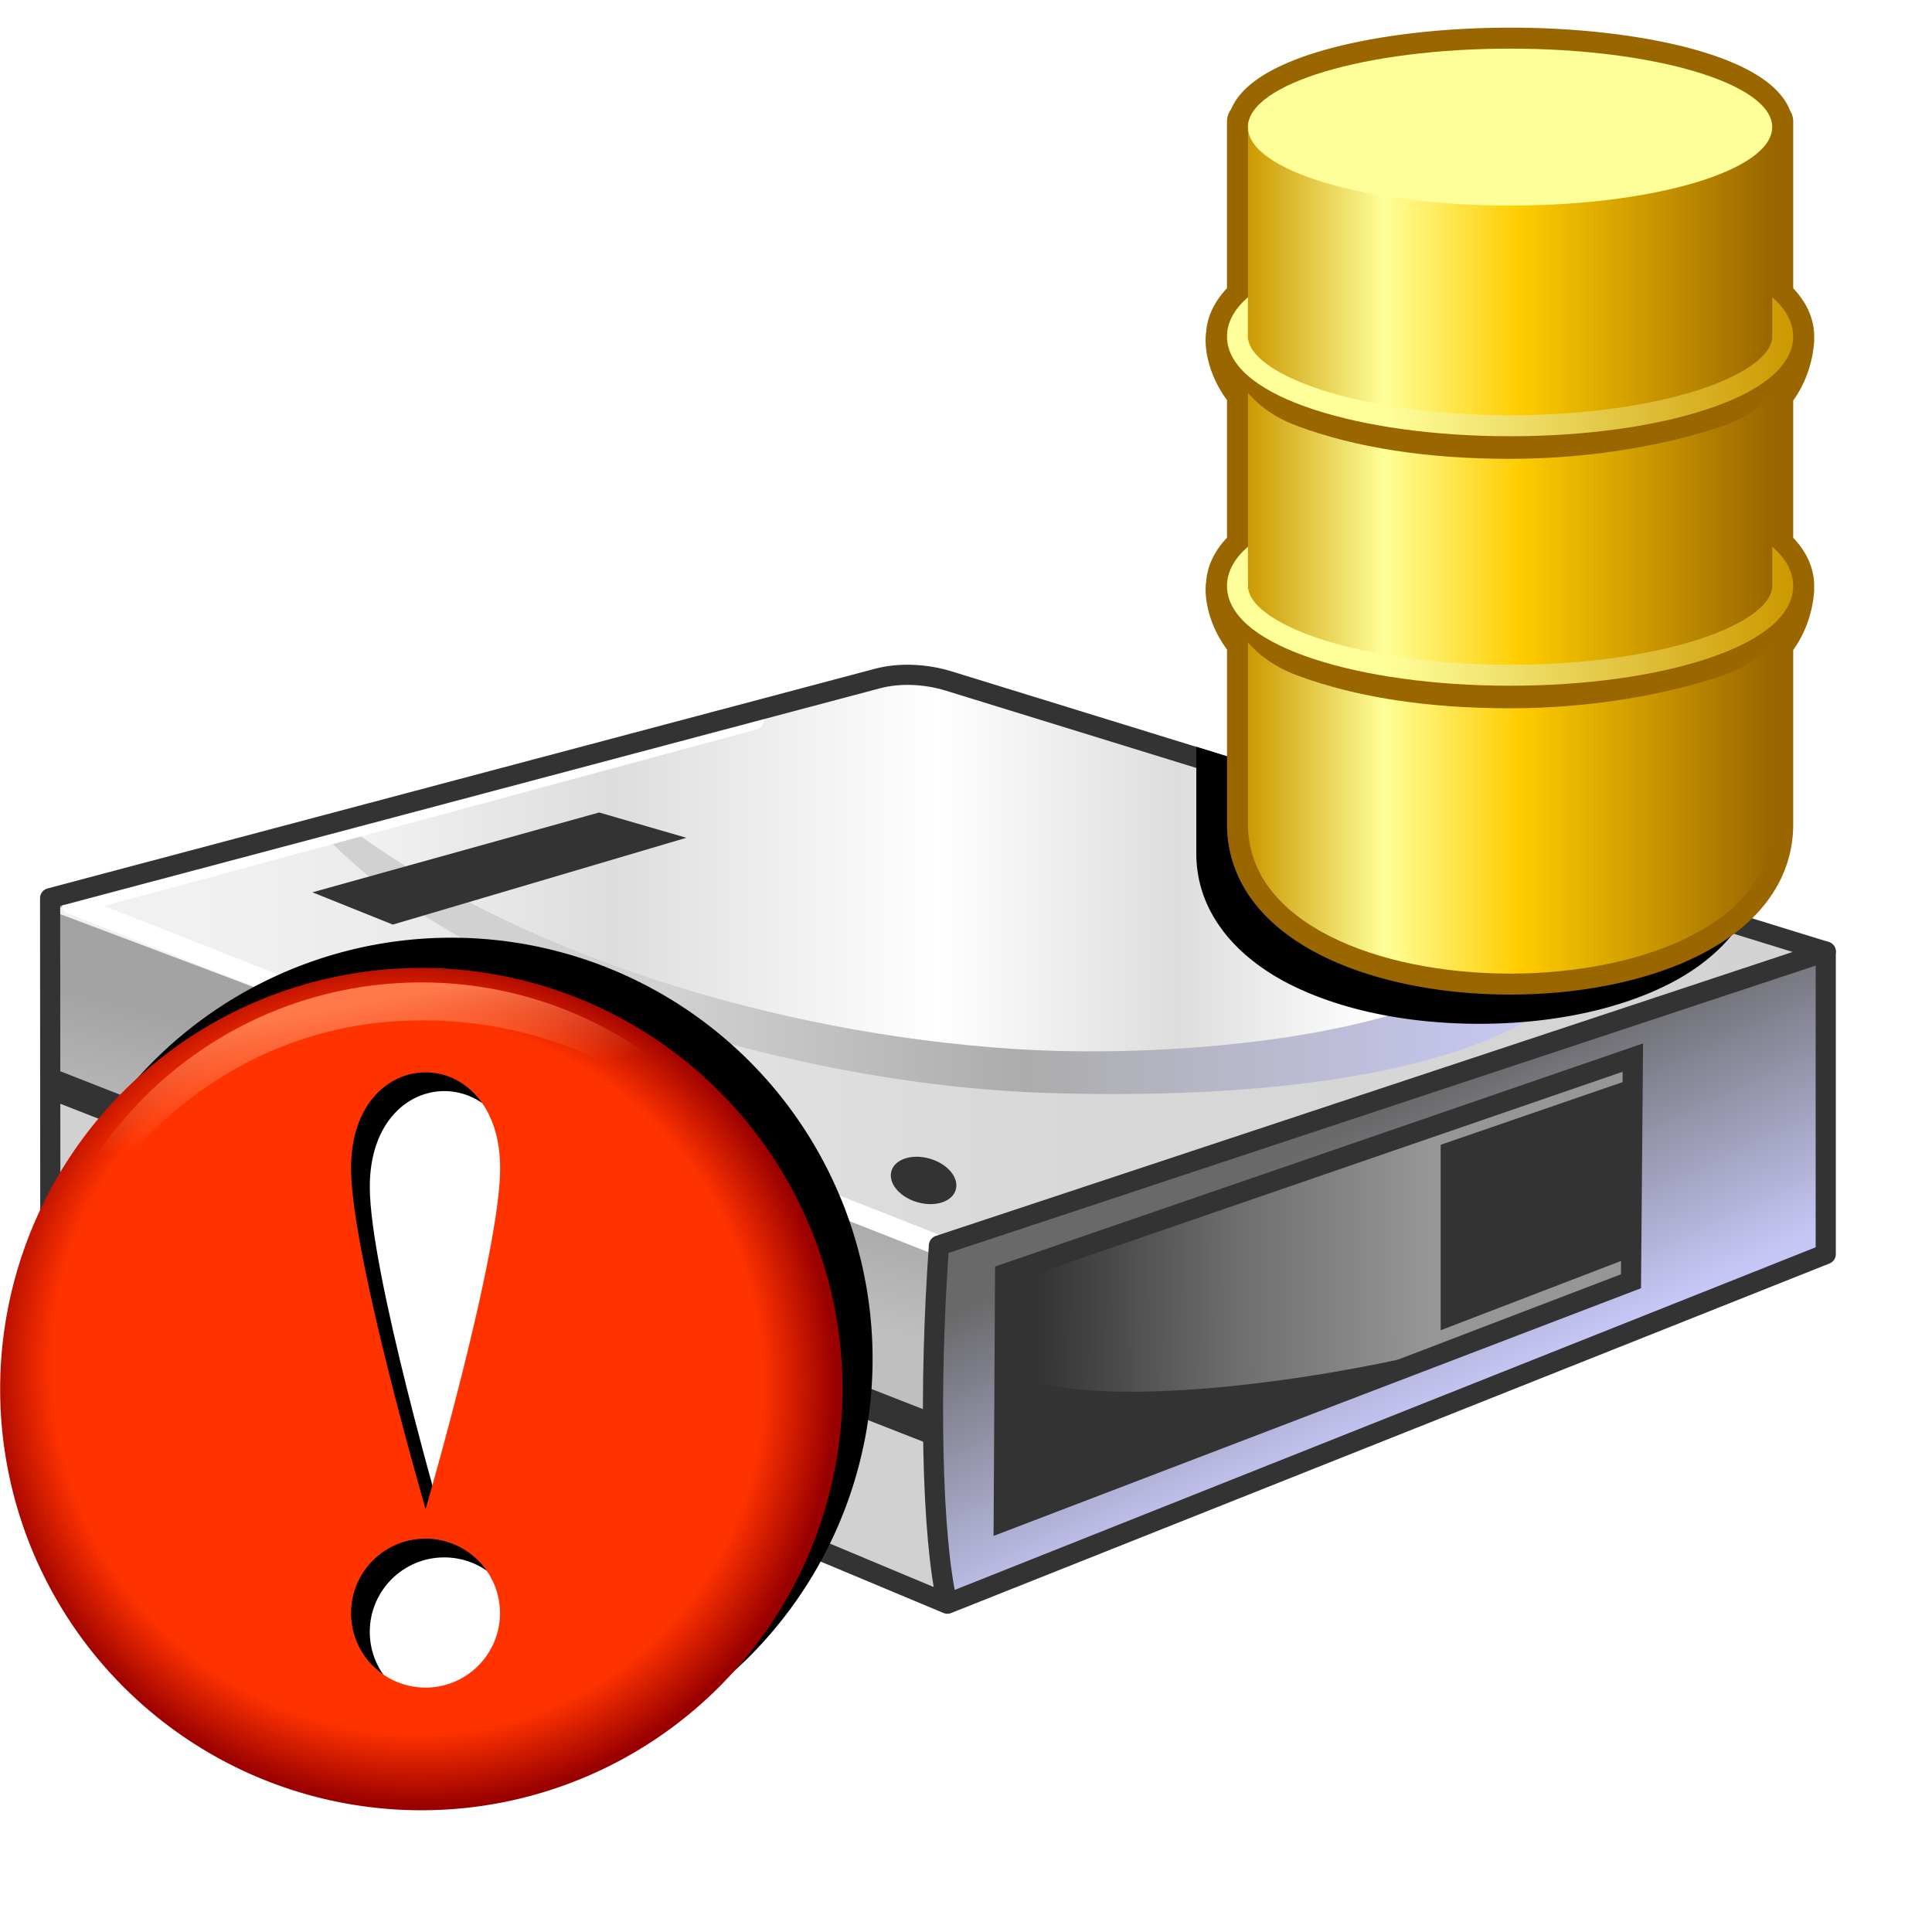 <?xml version="1.0" encoding="UTF-8" standalone="no"?>
<svg
   width="48"
   height="48"
   viewBox="0 0 48 48"
   version="1.1"
   id="svg8"
   inkscape:version="1.3.2 (1:1.3.2+202311252150+091e20ef0f)"
   sodipodi:docname="disk-quota-critical.svg"
   inkscape:export-filename="hard-disk.png"
   inkscape:export-xdpi="18"
   inkscape:export-ydpi="18"
   xml:space="preserve"
   xmlns:inkscape="http://www.inkscape.org/namespaces/inkscape"
   xmlns:sodipodi="http://sodipodi.sourceforge.net/DTD/sodipodi-0.dtd"
   xmlns:xlink="http://www.w3.org/1999/xlink"
   xmlns="http://www.w3.org/2000/svg"
   xmlns:svg="http://www.w3.org/2000/svg"
   xmlns:rdf="http://www.w3.org/1999/02/22-rdf-syntax-ns#"
   xmlns:cc="http://creativecommons.org/ns#"
   xmlns:dc="http://purl.org/dc/elements/1.1/"><defs
     id="defs2"><linearGradient
       id="linearGradient6"
       inkscape:collect="always"><stop
         style="stop-color:#ffff99;stop-opacity:1"
         offset="0"
         id="stop7" /><stop
         style="stop-color:#cc9900;stop-opacity:1"
         offset="1"
         id="stop8" /></linearGradient><linearGradient
       id="linearGradient3"
       inkscape:collect="always"><stop
         style="stop-color:#cc9900;stop-opacity:1"
         offset="0"
         id="stop3" /><stop
         style="stop-color:#ffff99;stop-opacity:1"
         offset="0.26"
         id="stop5" /><stop
         style="stop-color:#ffcc00;stop-opacity:1"
         offset="0.52"
         id="stop6" /><stop
         style="stop-color:#996600;stop-opacity:1"
         offset="1"
         id="stop4" /></linearGradient><linearGradient
       inkscape:collect="always"
       xlink:href="#linearGradient3"
       id="linearGradient4"
       x1="23.568"
       y1="25.312"
       x2="48.568"
       y2="25.312"
       gradientUnits="userSpaceOnUse" /><linearGradient
       inkscape:collect="always"
       xlink:href="#linearGradient6"
       id="linearGradient8"
       x1="30.198"
       y1="15.242"
       x2="49.568"
       y2="15.242"
       gradientUnits="userSpaceOnUse" /><linearGradient
       inkscape:collect="always"
       xlink:href="#linearGradient6"
       id="linearGradient16"
       gradientUnits="userSpaceOnUse"
       x1="30.198"
       y1="15.242"
       x2="49.568"
       y2="15.242"
       gradientTransform="translate(0,11.897)" /><linearGradient
       inkscape:collect="always"
       xlink:href="#linearGradient3"
       id="linearGradient27"
       gradientUnits="userSpaceOnUse"
       x1="23.568"
       y1="25.312"
       x2="48.568"
       y2="25.312"
       gradientTransform="translate(0.021,-0.516)" /><linearGradient
       id="linearGradient1167"
       inkscape:collect="always"><stop
         id="stop1163"
         offset="0"
         style="stop-color:#ff794b;stop-opacity:1" /><stop
         id="stop1165"
         offset="1"
         style="stop-color:#ff794b;stop-opacity:0;" /></linearGradient><linearGradient
       id="linearGradient1139"
       inkscape:collect="always"><stop
         id="stop1134"
         offset="0"
         style="stop-color:#ff3300;stop-opacity:1" /><stop
         style="stop-color:#ff3300;stop-opacity:1"
         offset="0.828"
         id="stop1143" /><stop
         id="stop1137"
         offset="1"
         style="stop-color:#990000;stop-opacity:1" /></linearGradient><radialGradient
       gradientTransform="matrix(0.638,0.815,-0.793,0.621,30.037,-18.772)"
       gradientUnits="userSpaceOnUse"
       r="14.5"
       fy="22.19"
       fx="33.142"
       cy="22.19"
       cx="33.142"
       id="radialGradient1141"
       xlink:href="#linearGradient1139"
       inkscape:collect="always" /><linearGradient
       gradientUnits="userSpaceOnUse"
       y2="12.825"
       x2="31.857"
       y1="9.364"
       x1="31.209"
       id="linearGradient1169"
       xlink:href="#linearGradient1167"
       inkscape:collect="always" /><filter
       inkscape:collect="always"
       style="color-interpolation-filters:sRGB"
       id="filter12"
       x="-0.051"
       y="-0.045"
       width="1.102"
       height="1.091"><feGaussianBlur
         inkscape:collect="always"
         stdDeviation="0.503"
         id="feGaussianBlur12" /></filter><clipPath
       clipPathUnits="userSpaceOnUse"
       id="clipPath67"><path
         id="path67"
         style="fill:#d1d1d1;fill-opacity:1;stroke:none;stroke-width:1.003;stroke-linecap:butt;stroke-linejoin:miter;stroke-dasharray:none;stroke-opacity:1"
         d="m 35.335,16.539 c -0.307,-0.011 -0.618,0.017 -0.914,0.084 a 0.251,0.251 0 0 0 -0.016,-0.01 v 0.01 c -0.029,0.007 -0.059,-0.011 -0.088,-0.004 l -20.564,5.461 a 0.251,0.251 0 0 0 -0.186,0.242 l 0.004,8.203 a 0.251,0.251 0 0 0 0.154,0.232 l 22.295,9.332 a 0.251,0.251 0 0 0 0.189,0.002 l 21.834,-8.689 a 0.251,0.251 0 0 0 0.158,-0.232 v -7.52 a 0.251,0.251 0 0 0 0,-0.004 0.251,0.251 0 0 0 -0.008,-0.049 0.251,0.251 0 0 0 -0.006,-0.027 0.251,0.251 0 0 0 -0.119,-0.139 0.251,0.251 0 0 0 -0.014,-0.006 0.251,0.251 0 0 0 -0.031,-0.016 l -21.797,-6.725 c -0.283,-0.087 -0.586,-0.136 -0.893,-0.146 z" /></clipPath><linearGradient
       inkscape:collect="always"
       xlink:href="#linearGradient1041"
       id="linearGradient1043"
       x1="-461.386"
       y1="115.665"
       x2="-465.746"
       y2="133.737"
       gradientUnits="userSpaceOnUse"
       gradientTransform="matrix(0.188,0,0,0.188,110.59,-0.522)" /><linearGradient
       inkscape:collect="always"
       id="linearGradient1041"><stop
         style="stop-color:#a3a3a3;stop-opacity:1"
         offset="0"
         id="stop1037" /><stop
         style="stop-color:#bfbfbf;stop-opacity:1"
         offset="1"
         id="stop1039" /></linearGradient><linearGradient
       y2="116.947"
       x2="-336.187"
       y1="151.755"
       x1="-319.918"
       gradientTransform="matrix(0.188,0,0,0.188,110.402,-0.24)"
       gradientUnits="userSpaceOnUse"
       id="linearGradient1378"
       xlink:href="#linearGradient1002"
       inkscape:collect="always" /><linearGradient
       id="linearGradient1002"
       inkscape:collect="always"><stop
         id="stop998"
         offset="0"
         style="stop-color:#c7c7f7;stop-opacity:1" /><stop
         id="stop1000"
         offset="1"
         style="stop-color:#69696a;stop-opacity:1" /></linearGradient><linearGradient
       y2="117.78"
       x2="-111.997"
       y1="117.937"
       x1="-163.004"
       gradientTransform="matrix(0.188,0,0,0.188,68.887,4.183)"
       gradientUnits="userSpaceOnUse"
       id="linearGradient1380"
       xlink:href="#linearGradient1014"
       inkscape:collect="always" /><linearGradient
       id="linearGradient1014"
       inkscape:collect="always"><stop
         id="stop1010"
         offset="0"
         style="stop-color:#333333;stop-opacity:1" /><stop
         style="stop-color:#6e6d6d;stop-opacity:1"
         offset="0.5"
         id="stop1018" /><stop
         id="stop1012"
         offset="1"
         style="stop-color:#979696;stop-opacity:1" /></linearGradient><linearGradient
       y2="11.5"
       x2="-484.289"
       y1="11.5"
       x1="-690.583"
       gradientTransform="matrix(0.188,0,0,0.188,147.516,16.316)"
       gradientUnits="userSpaceOnUse"
       id="linearGradient1382"
       xlink:href="#linearGradient1037"
       inkscape:collect="always" /><linearGradient
       id="linearGradient1037"
       inkscape:collect="always"><stop
         id="stop1033"
         offset="0"
         style="stop-color:#f1f1f1;stop-opacity:1" /><stop
         style="stop-color:#d9d9d9;stop-opacity:1"
         offset="0.5"
         id="stop1041" /><stop
         id="stop1035"
         offset="1"
         style="stop-color:#d3d3d3;stop-opacity:1" /></linearGradient><linearGradient
       y2="-85.841"
       x2="87.091"
       y1="-85.841"
       x1="-94.614"
       gradientTransform="matrix(0.188,0,0,0.188,35.956,32.529)"
       gradientUnits="userSpaceOnUse"
       id="linearGradient1384"
       xlink:href="#linearGradient1036"
       inkscape:collect="always" /><linearGradient
       inkscape:collect="always"
       id="linearGradient1036"><stop
         style="stop-color:#d1d1d1;stop-opacity:1"
         offset="0"
         id="stop1031" /><stop
         id="stop1040"
         offset="0.325"
         style="stop-color:#d1d1d1;stop-opacity:1" /><stop
         style="stop-color:#acacac;stop-opacity:1"
         offset="0.579"
         id="stop1042" /><stop
         style="stop-color:#ccccff;stop-opacity:1"
         offset="1"
         id="stop1034" /></linearGradient><linearGradient
       y2="-5.718"
       x2="-92.531"
       y1="-5.718"
       x1="-271.54"
       gradientTransform="matrix(0.188,0,0,0.188,69,16.316)"
       gradientUnits="userSpaceOnUse"
       id="linearGradient1386"
       xlink:href="#linearGradient1063"
       inkscape:collect="always" /><linearGradient
       id="linearGradient1063"
       inkscape:collect="always"><stop
         id="stop1059"
         offset="0"
         style="stop-color:#ffffff;stop-opacity:1;" /><stop
         style="stop-color:#dddddd;stop-opacity:1"
         offset="0.294"
         id="stop1073" /><stop
         style="stop-color:#ffffff;stop-opacity:1;"
         offset="0.529"
         id="stop1067" /><stop
         id="stop1069"
         offset="0.706"
         style="stop-color:#dddddd;stop-opacity:1" /><stop
         style="stop-color:#ffffff;stop-opacity:1;"
         offset="0.853"
         id="stop1071" /><stop
         id="stop1061"
         offset="1"
         style="stop-color:#e5e5e6;stop-opacity:1" /></linearGradient><linearGradient
       y2="121.35"
       x2="-373.54"
       y1="121.35"
       x1="-397.932"
       gradientUnits="userSpaceOnUse"
       id="linearGradient1388"
       xlink:href="#linearGradient1126"
       inkscape:collect="always"
       gradientTransform="matrix(0.188,0,0,0.188,110.59,-0.522)" /><linearGradient
       inkscape:collect="always"
       id="linearGradient1126"><stop
         style="stop-color:#ffffff;stop-opacity:1;"
         offset="0"
         id="stop1122" /><stop
         style="stop-color:#4f4f51;stop-opacity:1"
         offset="1"
         id="stop1124" /></linearGradient></defs><sodipodi:namedview
     inkscape:guide-bbox="true"
     id="base"
     pagecolor="#ffffff"
     bordercolor="#666666"
     borderopacity="1.0"
     inkscape:pageopacity="0.0"
     inkscape:pageshadow="2"
     inkscape:zoom="27.241264"
     inkscape:cx="9.7095348"
     inkscape:cy="32.560897"
     inkscape:document-units="px"
     inkscape:current-layer="layer1"
     inkscape:document-rotation="0"
     showgrid="true"
     units="px"
     inkscape:window-width="3840"
     inkscape:window-height="2057"
     inkscape:window-x="0"
     inkscape:window-y="0"
     inkscape:window-maximized="1"
     inkscape:snap-bbox="true"
     inkscape:bbox-nodes="true"
     fit-margin-top="0"
     fit-margin-left="0"
     fit-margin-right="0"
     fit-margin-bottom="0"
     inkscape:bbox-paths="false"
     inkscape:snap-global="true"
     showguides="true"
     inkscape:pagecheckerboard="0"
     inkscape:showpageshadow="2"
     inkscape:deskcolor="#d1d1d1"><inkscape:grid
       type="xygrid"
       id="grid1504"
       originx="0"
       originy="0"
       spacingy="1"
       spacingx="1"
       units="px"
       visible="true" /><inkscape:grid
       type="xygrid"
       id="grid1507"
       spacingx="0.5"
       spacingy="0.5"
       originx="0"
       originy="0"
       units="px"
       visible="true" /></sodipodi:namedview><g
     inkscape:label="Layer 1"
     inkscape:groupmode="layer"
     id="layer1"
     transform="translate(-12.568)"><g
       id="g5"
       transform="matrix(1.014,0,0,1.014,-0.459,5.355)"><path
         id="path994-2-4"
         d="M 36.216,34.08 37.411,24.445 14.075,17.255 v 7.45 z"
         style="fill:#d1d1d1;fill-opacity:1;stroke:none;stroke-width:0.988;stroke-linecap:butt;stroke-linejoin:miter;stroke-dasharray:none;stroke-opacity:1"
         sodipodi:nodetypes="ccccc" /><path
         style="fill:url(#linearGradient1043);fill-opacity:1;stroke:none;stroke-width:0.988;stroke-linecap:butt;stroke-linejoin:miter;stroke-dasharray:none;stroke-opacity:1"
         d="m 14.075,21.165 v -4.439 l 22.401,8.978 0.506,4.779 z"
         id="path1153-3-4"
         sodipodi:nodetypes="ccccc" /><path
         sodipodi:nodetypes="cccccc"
         id="path996-5-0"
         d="M 35.995,24.923 57.61,17.924 57.581,25.447 36.058,34.012 35.814,29.265 Z"
         style="fill:url(#linearGradient1378);fill-opacity:1;stroke:none;stroke-width:0.988;stroke-linecap:butt;stroke-linejoin:miter;stroke-dasharray:none;stroke-opacity:1" /><path
         style="fill:#333333;fill-opacity:1;stroke:none;stroke-width:0.494;stroke-linecap:butt;stroke-linejoin:miter;stroke-dasharray:none;stroke-opacity:1"
         d="m 37.44,31.992 0.034,-6.064 15.381,-5.297 -0.046,5.481 z"
         id="path1020-9-7"
         sodipodi:nodetypes="ccccc" /><path
         sodipodi:nodetypes="cccc"
         id="path1008-2-8"
         d="M 52.809,26.111 C 50.862,27.607 40.328,29.855 37.3,28.283 v -2.296 l 15.555,-5.357"
         style="fill:url(#linearGradient1380);fill-opacity:1;stroke:none;stroke-width:0.988;stroke-linecap:butt;stroke-linejoin:miter;stroke-dasharray:none;stroke-opacity:1" /><path
         id="path1031-8-8"
         d="M 14.075,17.023 35.853,25.236 57.58,17.869 35.26,11.101 Z"
         style="fill:url(#linearGradient1382);fill-opacity:1;stroke:none;stroke-width:0.988;stroke-linecap:butt;stroke-linejoin:miter;stroke-dasharray:none;stroke-opacity:1"
         sodipodi:nodetypes="ccccc" /><path
         sodipodi:nodetypes="csccc"
         id="path1043-9-8"
         d="m 20.595,14.961 c 3.179,3.659 11.278,6.331 17.936,6.538 9.368,0.29 14.553,-1.914 13.468,-5.186 L 35.26,11.101 Z"
         style="fill:url(#linearGradient1384);fill-opacity:1;stroke:none;stroke-width:0.988;stroke-linecap:butt;stroke-linejoin:miter;stroke-dasharray:none;stroke-opacity:1" /><path
         style="fill:url(#linearGradient1386);fill-opacity:1;stroke:none;stroke-width:0.988;stroke-linecap:butt;stroke-linejoin:miter;stroke-dasharray:none;stroke-opacity:1"
         d="m 21.348,14.959 c 4.121,3.079 10.35,5.073 16.374,5.463 5.201,0.337 14.279,-0.759 12.487,-4.667 0,0 -9.867,-3.086 -14.949,-4.654 z"
         id="path1043-3-7-4"
         sodipodi:nodetypes="csccc" /><path
         style="fill:#333333;fill-opacity:1;stroke:none;stroke-width:0.988;stroke-linecap:butt;stroke-linejoin:miter;stroke-dasharray:none;stroke-opacity:1"
         d="m 20.502,16.582 1.97,0.791 7.192,-2.127 -2.137,-0.62 z"
         id="path1044-3-3"
         sodipodi:nodetypes="ccccc" /><ellipse
         style="fill:#333333;fill-opacity:1;fill-rule:evenodd;stroke:none;stroke-width:1.145;stroke-linecap:butt;stroke-linejoin:round;stroke-miterlimit:4;stroke-dasharray:none;stroke-opacity:1"
         id="path1084-6-1"
         cx="40.692"
         cy="12.715"
         rx="0.821"
         ry="0.555"
         transform="rotate(16.327)" /><ellipse
         transform="rotate(16.327)"
         ry="0.515"
         rx="0.842"
         cy="2.051"
         cx="56.54"
         id="path1084-7-1-4"
         style="fill:#333333;fill-opacity:1;fill-rule:evenodd;stroke:none;stroke-width:1.219;stroke-linecap:butt;stroke-linejoin:round;stroke-miterlimit:4;stroke-dasharray:none;stroke-opacity:1" /><path
         style="fill:none;fill-opacity:1;stroke:url(#linearGradient1388);stroke-width:0.494;stroke-linecap:round;stroke-linejoin:round;stroke-miterlimit:4;stroke-dasharray:none;stroke-opacity:1"
         d="M 35.853,25.236 14.609,16.873 31.322,12.352"
         id="path4"
         sodipodi:nodetypes="ccc" /><path
         style="fill:none;stroke:#333333;stroke-width:0.741;stroke-linecap:butt;stroke-linejoin:miter;stroke-miterlimit:4;stroke-dasharray:none;stroke-opacity:1"
         d="m 14.154,21.298 21.638,8.475"
         id="path1065-7-3"
         sodipodi:nodetypes="cc" /><path
         style="fill:none;fill-opacity:1;stroke:#333333;stroke-width:0.494;stroke-linecap:round;stroke-linejoin:round;stroke-miterlimit:4;stroke-dasharray:none;stroke-opacity:1"
         d="M 57.581,18.035 35.853,25.236"
         id="path1063-2-9"
         sodipodi:nodetypes="cc" /><path
         sodipodi:nodetypes="scccccsss"
         id="path1029-3-0"
         d="m 34.347,11.344 -20.272,5.382 0.005,8.087 21.979,9.199 21.522,-8.565 v -7.412 l -21.488,-6.63 c -0.548,-0.169 -1.194,-0.208 -1.746,-0.061 z"
         style="fill:none;stroke:#333333;stroke-width:0.494;stroke-linecap:round;stroke-linejoin:round;stroke-miterlimit:4;stroke-dasharray:none;stroke-opacity:1" /><circle
         style="fill:#333333;fill-opacity:1;fill-rule:evenodd;stroke:none;stroke-width:0.988;stroke-linejoin:round"
         id="path1"
         cx="31.079"
         cy="30.122"
         r="0.714" /><circle
         style="fill:#333333;fill-opacity:1;fill-rule:evenodd;stroke:none;stroke-width:0.988;stroke-linejoin:round"
         id="path1-3"
         cx="15.845"
         cy="23.904"
         r="0.616" /><path
         style="fill:#333333;fill-opacity:1;stroke:none;stroke-width:0.988px;stroke-linecap:butt;stroke-linejoin:miter;stroke-opacity:1"
         d="m 52.849,21.148 -4.703,1.62 v 4.544 l 4.801,-1.844 z"
         id="path3"
         sodipodi:nodetypes="ccccc" /><path
         style="fill:none;stroke:#333333;stroke-width:0.494;stroke-linecap:butt;stroke-linejoin:miter;stroke-dasharray:none;stroke-opacity:1"
         d="m 35.853,25.236 c -0.248,3.448 -0.18,7.156 0.205,8.776"
         id="path2"
         sodipodi:nodetypes="cc" /><path
         style="fill:none;fill-opacity:1;stroke:#333333;stroke-width:0.494;stroke-linecap:butt;stroke-linejoin:miter;stroke-dasharray:none;stroke-opacity:1"
         d="m 37.44,31.992 0.034,-6.064 15.381,-5.297 -0.046,5.481 z"
         id="path5"
         sodipodi:nodetypes="ccccc" /></g><path
       id="path45"
       style="color:#000000;mix-blend-mode:soft-light;fill:#000000;fill-opacity:1;fill-rule:evenodd;stroke-linecap:round;stroke-linejoin:round;-inkscape-stroke:none"
       d="M 49.317,1.438 C 47.57,1.439 45.972,1.637 44.745,1.981 44.132,2.153 43.609,2.359 43.194,2.616 42.78,2.872 42.438,3.192 42.331,3.655 l 0.039,-0.031 a 0.521,0.521 0 0 1 0.326,-0.26 l -0.326,0.26 a 0.521,0.521 0 0 0 -0.08,0.148 v 0.133 4.178 c -0.23,0.277 -0.461,0.563 -0.484,0.945 a 0.521,0.521 0 0 0 -0.041,0.037 c -5.6e-4,0.007 0.01,0.018 0.01,0.025 -4.6e-5,0.005 -0.006,0.007 -0.006,0.012 0,0.001 -4e-6,0.003 0,0.004 h -0.006 c 0,0.073 0.021,0.141 0.033,0.211 0.008,0.049 0.009,0.106 0.02,0.15 l 0.004,-0.002 c 0.003,0.011 0.002,0.024 0.006,0.035 a 0.521,0.521 0 0 0 0.15,0.139 c 0.052,0.281 0.122,0.558 0.314,0.863 v 3.773 c -0.23,0.277 -0.461,0.563 -0.484,0.945 a 0.521,0.521 0 0 0 -0.041,0.037 c -5.6e-4,0.007 0.01,0.018 0.01,0.025 -4.6e-5,0.005 -0.006,0.007 -0.006,0.012 0,0.001 -4e-6,0.003 0,0.004 h -0.006 c 0,0.074 0.021,0.14 0.033,0.211 0.008,0.049 0.009,0.104 0.02,0.148 l 0.004,-0.002 c 0.003,0.011 0.002,0.024 0.006,0.035 a 0.521,0.521 0 0 0 0.148,0.139 c 0.052,0.282 0.124,0.557 0.316,0.863 v 4.514 c 0,1.464 0.994,2.575 2.318,3.246 1.324,0.671 3.016,0.984 4.709,0.984 1.692,0 3.383,-0.314 4.707,-0.984 1.324,-0.671 2.318,-1.782 2.318,-3.246 v -4.467 c 0.212,-0.339 0.348,-0.682 0.406,-1.016 a 0.521,0.521 0 0 0 0.059,-0.031 c 0.003,-0.01 0.005,-0.023 0.008,-0.033 h 0.002 c 0.002,-0.007 0.002,-0.016 0.004,-0.023 0.015,-0.054 0.029,-0.108 0.037,-0.168 h -0.008 c 8.28e-4,-0.009 0.011,-0.02 0.012,-0.029 a 0.521,0.521 0 0 0 -0.014,-0.027 c 0.004,-0.041 0.016,-0.074 0.016,-0.117 0,-0.42 -0.273,-0.721 -0.521,-1.02 v -3.729 c 0.212,-0.34 0.348,-0.681 0.406,-1.016 a 0.521,0.521 0 0 0 0.059,-0.031 c 0.003,-0.01 0.005,-0.023 0.008,-0.033 h 0.002 c 0.002,-0.006 3.89e-4,-0.015 0.002,-0.021 0.015,-0.054 0.031,-0.107 0.039,-0.168 h -0.008 c 8.29e-4,-0.009 0.011,-0.02 0.012,-0.029 a 0.521,0.521 0 0 0 -0.014,-0.027 c 0.004,-0.041 0.016,-0.075 0.016,-0.119 0,-0.42 -0.273,-0.721 -0.521,-1.02 V 3.905 3.772 A 0.521,0.521 0 0 0 56.271,3.62 L 55.892,3.319 a 0.521,0.521 0 0 1 0.379,0.301 l 0.043,0.035 C 56.207,3.191 55.862,2.871 55.446,2.614 55.031,2.357 54.51,2.153 53.896,1.981 52.667,1.637 51.067,1.438 49.317,1.438 Z"
       clip-path="url(#clipPath67)" /><g
       inkscape:label="Layer 1"
       id="layer1-6"
       transform="matrix(0.521,0,0,0.521,31.283,0.687)"><path
         id="path23"
         style="fill:url(#linearGradient27);fill-rule:evenodd;stroke:#996600;stroke-width:2;stroke-linecap:round;stroke-linejoin:round;stroke-dasharray:none;stroke-opacity:1"
         d="M 36.089,1 A 12.5,3.742 0 0 0 23.642,4.484 h -0.053 v 0.258 8.111 c -0.605,0.529 -1,1.161 -1,1.873 0,0.159 0.024,0.312 0.061,0.463 -0.049,-0.153 -0.074,-0.305 -0.074,-0.455 -0.048,0.608 0.176,1.692 1.014,2.678 V 24.75 c -0.605,0.529 -1,1.161 -1,1.873 0,0.159 0.024,0.312 0.061,0.463 -0.049,-0.153 -0.074,-0.305 -0.074,-0.455 -0.048,0.608 0.176,1.692 1.014,2.678 v 8.676 c 0,9.5 25,9.5 25,0 v -8.646 c 0.662,-0.801 0.936,-1.718 1,-2.514 -0.012,0.086 -0.033,0.174 -0.061,0.262 0.037,-0.151 0.061,-0.304 0.061,-0.463 0,-0.712 -0.394,-1.344 -1,-1.873 v -7.309 c 0.662,-0.801 0.936,-1.718 1,-2.514 -0.012,0.086 -0.033,0.174 -0.061,0.262 0.037,-0.151 0.061,-0.304 0.061,-0.463 0,-0.712 -0.394,-1.344 -1,-1.873 V 4.742 4.484 h -0.033 A 12.5,3.742 0 0 0 36.089,1 Z" /><g
         id="g23"
         transform="translate(0.021,-0.516)"><path
           style="fill:url(#linearGradient4);fill-rule:evenodd;stroke:none;stroke-width:1;stroke-linecap:round;stroke-linejoin:round;stroke-dasharray:none"
           d="m 23.568,5 v 33.5 c 0,9.5 25,9.5 25,0 V 5 h -25"
           id="path2-2"
           sodipodi:nodetypes="ccccc" /><ellipse
           style="fill:#ffff99;fill-opacity:1;fill-rule:evenodd;stroke:none;stroke-width:1;stroke-linecap:round;stroke-linejoin:round;stroke-dasharray:none"
           id="path3-9"
           cx="36.068"
           cy="5.258"
           rx="12.5"
           ry="3.742" /><path
           id="path3-6-5"
           style="color:#000000;fill:#996600;fill-rule:evenodd;stroke-linecap:round;stroke-linejoin:round;-inkscape-stroke:none"
           d="m 25.902,19.504 c 2.796,1.042 6.217,1.574 10.166,1.574 3.949,0 7.604,-0.692 10.166,-1.574 2.562,-0.882 3.29,-2.814 3.348,-4.254 0,0.515 -0.277,1.05 -0.912,1.609 -0.635,0.559 -1.61,1.102 -2.84,1.561 -2.46,0.916 -5.929,1.502 -9.762,1.502 -3.833,0 -7.304,-0.585 -9.764,-1.502 -1.23,-0.458 -2.205,-1.001 -2.84,-1.561 -0.635,-0.559 -0.91,-1.094 -0.91,-1.609 -0.078,0.983 0.552,3.212 3.348,4.254 z"
           sodipodi:nodetypes="zszcssssscz" /><path
           id="path3-6"
           style="color:#000000;fill:url(#linearGradient8);fill-rule:evenodd;stroke-linecap:round;stroke-linejoin:round;-inkscape-stroke:none"
           d="m 23.568,13.369 c -0.605,0.529 -1,1.161 -1,1.873 0,0.794 0.487,1.489 1.215,2.053 0.728,0.563 1.724,1.037 2.936,1.434 C 29.142,19.522 32.434,20 36.068,20 c 3.634,0 6.924,-0.478 9.348,-1.271 1.212,-0.397 2.208,-0.87 2.936,-1.434 0.728,-0.563 1.217,-1.259 1.217,-2.053 0,-0.712 -0.394,-1.344 -1,-1.873 v 1.873 0.143 h -0.012 c -0.053,0.344 -0.301,0.72 -0.816,1.119 -0.588,0.455 -1.496,0.9 -2.637,1.273 C 42.822,18.524 39.613,19 36.068,19 32.522,19 29.312,18.524 27.031,17.777 25.89,17.404 24.982,16.959 24.394,16.504 23.878,16.105 23.632,15.728 23.579,15.385 h -0.012 v -0.143 z" /><path
           id="path15"
           style="color:#000000;fill:#996600;fill-rule:evenodd;stroke-linecap:round;stroke-linejoin:round;-inkscape-stroke:none"
           d="m 25.902,31.4 c 2.796,1.042 6.217,1.574 10.166,1.574 3.949,0 7.604,-0.692 10.166,-1.574 2.562,-0.882 3.29,-2.814 3.348,-4.254 0,0.515 -0.277,1.05 -0.912,1.609 -0.635,0.559 -1.61,1.102 -2.84,1.561 -2.46,0.916 -5.929,1.502 -9.762,1.502 -3.833,0 -7.304,-0.585 -9.764,-1.502 -1.23,-0.458 -2.205,-1.001 -2.84,-1.561 -0.635,-0.559 -0.91,-1.094 -0.91,-1.609 -0.078,0.983 0.552,3.212 3.348,4.254 z"
           sodipodi:nodetypes="zszcssssscz" /><path
           id="path16"
           style="color:#000000;fill:url(#linearGradient16);fill-rule:evenodd;stroke-linecap:round;stroke-linejoin:round;-inkscape-stroke:none"
           d="m 23.568,25.266 c -0.605,0.529 -1,1.161 -1,1.873 0,0.794 0.487,1.489 1.215,2.053 0.728,0.563 1.724,1.037 2.936,1.434 2.424,0.794 5.716,1.271 9.35,1.271 3.634,0 6.924,-0.478 9.348,-1.271 1.212,-0.397 2.208,-0.87 2.936,-1.434 0.728,-0.563 1.217,-1.259 1.217,-2.053 0,-0.712 -0.394,-1.344 -1,-1.873 v 1.873 0.143 h -0.012 c -0.053,0.344 -0.301,0.72 -0.816,1.119 -0.588,0.455 -1.496,0.9 -2.637,1.273 -2.281,0.747 -5.49,1.223 -9.035,1.223 -3.546,0 -6.756,-0.476 -9.037,-1.223 -1.141,-0.374 -2.049,-0.818 -2.637,-1.273 -0.516,-0.399 -0.761,-0.775 -0.814,-1.119 h -0.012 v -0.143 z" /></g></g><path
       id="ellipse1"
       style="mix-blend-mode:soft-light;fill:#000000;fill-opacity:1;fill-rule:evenodd;stroke:none;stroke-width:0.349;stroke-linecap:round;stroke-linejoin:round"
       d="M 23.783,23.297 A 10.465,10.465 0 0 0 13.318,33.762 10.465,10.465 0 0 0 23.783,44.227 10.465,10.465 0 0 0 34.247,33.762 10.465,10.465 0 0 0 23.783,23.297 Z" /><g
       inkscape:label="Layer 1"
       id="layer1-60"
       transform="matrix(0.465,0,0,0.465,6.722,24.046)"><ellipse
         style="opacity:1;fill:#ffffff;fill-opacity:1;fill-rule:evenodd;stroke:none;stroke-width:0.75;stroke-linecap:round;stroke-linejoin:round"
         id="path8"
         cx="35.315"
         cy="21.59"
         rx="13.415"
         ry="18.787" /><g
         transform="matrix(1.552,0,0,1.552,-57.152,-11.414)"
         id="g11"
         style="stroke-width:1;stroke-dasharray:none"><g
           id="g10"
           transform="translate(26.007)"
           style="fill:#000000;fill-opacity:1;stroke-width:1;stroke-dasharray:none"><path
             id="path9"
             style="opacity:1;fill:#000000;fill-opacity:1;fill-rule:evenodd;stroke:none;stroke-width:1;stroke-linecap:round;stroke-miterlimit:11.1;stroke-dasharray:none;stroke-opacity:1;filter:url(#filter12);stop-color:#000000"
             d="m 34.068,8.5 c -2.838,2e-7 -11.594,9.433 -11.594,13.484 -10e-7,3.656 7.401,13.196 11.754,13.196 3.206,1e-6 11.892,-8.92 11.892,-12.799 0,-2.52 -7.052,-13.882 -12.052,-13.882 z m 0.147,3.097 c 1.283,0 2.565,1.099 2.565,3.299 0,2.933 -2.565,11.732 -2.565,11.732 0,0 -2.566,-8.799 -2.566,-11.732 0,-2.2 1.283,-3.299 2.566,-3.299 z m -0.004,16.053 c 1.416,-2.23e-4 2.563,1.147 2.564,2.563 2.23e-4,1.416 -1.148,2.564 -2.564,2.564 -1.416,-4.71e-4 -2.563,-1.148 -2.563,-2.564 4.71e-4,-1.415 1.148,-2.562 2.563,-2.563 z"
             sodipodi:nodetypes="ssssssscssccccc" /><path
             sodipodi:nodetypes="cscsc"
             id="path10"
             d="M 47.561,21.92 C 47.516,14.508 41.491,8.5 34.068,8.5 c -7.45,0 -13.5,6.05 -13.5,13.5 0.365,-4.757 5.151,-12.194 13.534,-12.194 7.35,0 13.219,5.526 13.458,12.114 z"
             style="color:#000000;font-style:normal;font-variant:normal;font-weight:normal;font-stretch:normal;font-size:medium;line-height:normal;font-family:sans-serif;font-variant-ligatures:normal;font-variant-position:normal;font-variant-caps:normal;font-variant-numeric:normal;font-variant-alternates:normal;font-variant-east-asian:normal;font-feature-settings:normal;font-variation-settings:normal;text-indent:0;text-align:start;text-decoration:none;text-decoration-line:none;text-decoration-style:solid;text-decoration-color:#000000;letter-spacing:normal;word-spacing:normal;text-transform:none;writing-mode:lr-tb;direction:ltr;text-orientation:mixed;dominant-baseline:auto;baseline-shift:baseline;text-anchor:start;white-space:normal;shape-padding:0;shape-margin:0;inline-size:0;clip-rule:nonzero;display:inline;overflow:visible;visibility:visible;opacity:1;isolation:auto;mix-blend-mode:normal;color-interpolation:sRGB;color-interpolation-filters:linearRGB;solid-color:#000000;solid-opacity:1;fill:#000000;fill-opacity:1;fill-rule:evenodd;stroke:none;stroke-width:1;stroke-linecap:round;stroke-linejoin:miter;stroke-miterlimit:11.1;stroke-dasharray:none;stroke-dashoffset:0;stroke-opacity:1;color-rendering:auto;image-rendering:auto;shape-rendering:auto;text-rendering:auto;enable-background:accumulate;stop-color:#000000;stop-opacity:1" /></g></g><g
         transform="matrix(1.552,0,0,1.552,-58.152,-12.414)"
         id="g1188"><g
           id="g1181"
           transform="translate(26.007)"><path
             id="path1132"
             style="opacity:1;fill:url(#radialGradient1141);fill-opacity:1;fill-rule:evenodd;stroke:none;stroke-width:1;stroke-linecap:round;stroke-miterlimit:11.1;stroke-dasharray:none;stroke-opacity:1;stop-color:#000000"
             d="m 34.068,8 a 14.5,14.5 0 0 0 -14.5,14.5 14.5,14.5 0 0 0 14.5,14.5 A 14.5,14.5 0 0 0 48.568,22.5 14.5,14.5 0 0 0 34.068,8 Z m 0.147,3.597 c 1.283,0 2.565,1.099 2.565,3.299 0,2.933 -2.565,11.732 -2.565,11.732 0,0 -2.566,-8.799 -2.566,-11.732 0,-2.2 1.283,-3.299 2.566,-3.299 z m -0.004,16.053 a 2.564,2.564 0 0 1 2.564,2.563 2.564,2.564 0 0 1 -2.564,2.564 2.564,2.564 0 0 1 -2.563,-2.564 2.564,2.564 0 0 1 2.563,-2.563 z" /><path
             sodipodi:nodetypes="cscsc"
             id="path1161"
             d="M 47.561,21.92 C 47.516,14.508 41.491,8.5 34.068,8.5 c -7.45,0 -13.5,6.05 -13.5,13.5 0.365,-4.757 5.151,-12.194 13.534,-12.194 7.35,0 13.219,5.526 13.458,12.114 z"
             style="color:#000000;font-style:normal;font-variant:normal;font-weight:normal;font-stretch:normal;font-size:medium;line-height:normal;font-family:sans-serif;font-variant-ligatures:normal;font-variant-position:normal;font-variant-caps:normal;font-variant-numeric:normal;font-variant-alternates:normal;font-variant-east-asian:normal;font-feature-settings:normal;font-variation-settings:normal;text-indent:0;text-align:start;text-decoration:none;text-decoration-line:none;text-decoration-style:solid;text-decoration-color:#000000;letter-spacing:normal;word-spacing:normal;text-transform:none;writing-mode:lr-tb;direction:ltr;text-orientation:mixed;dominant-baseline:auto;baseline-shift:baseline;text-anchor:start;white-space:normal;shape-padding:0;shape-margin:0;inline-size:0;clip-rule:nonzero;display:inline;overflow:visible;visibility:visible;opacity:1;isolation:auto;mix-blend-mode:normal;color-interpolation:sRGB;color-interpolation-filters:linearRGB;solid-color:#000000;solid-opacity:1;vector-effect:none;fill:url(#linearGradient1169);fill-opacity:1;fill-rule:evenodd;stroke:none;stroke-width:1;stroke-linecap:round;stroke-linejoin:miter;stroke-miterlimit:11.1;stroke-dasharray:none;stroke-dashoffset:0;stroke-opacity:1;color-rendering:auto;image-rendering:auto;shape-rendering:auto;text-rendering:auto;enable-background:accumulate;stop-color:#000000;stop-opacity:1" /></g></g></g></g></svg>

